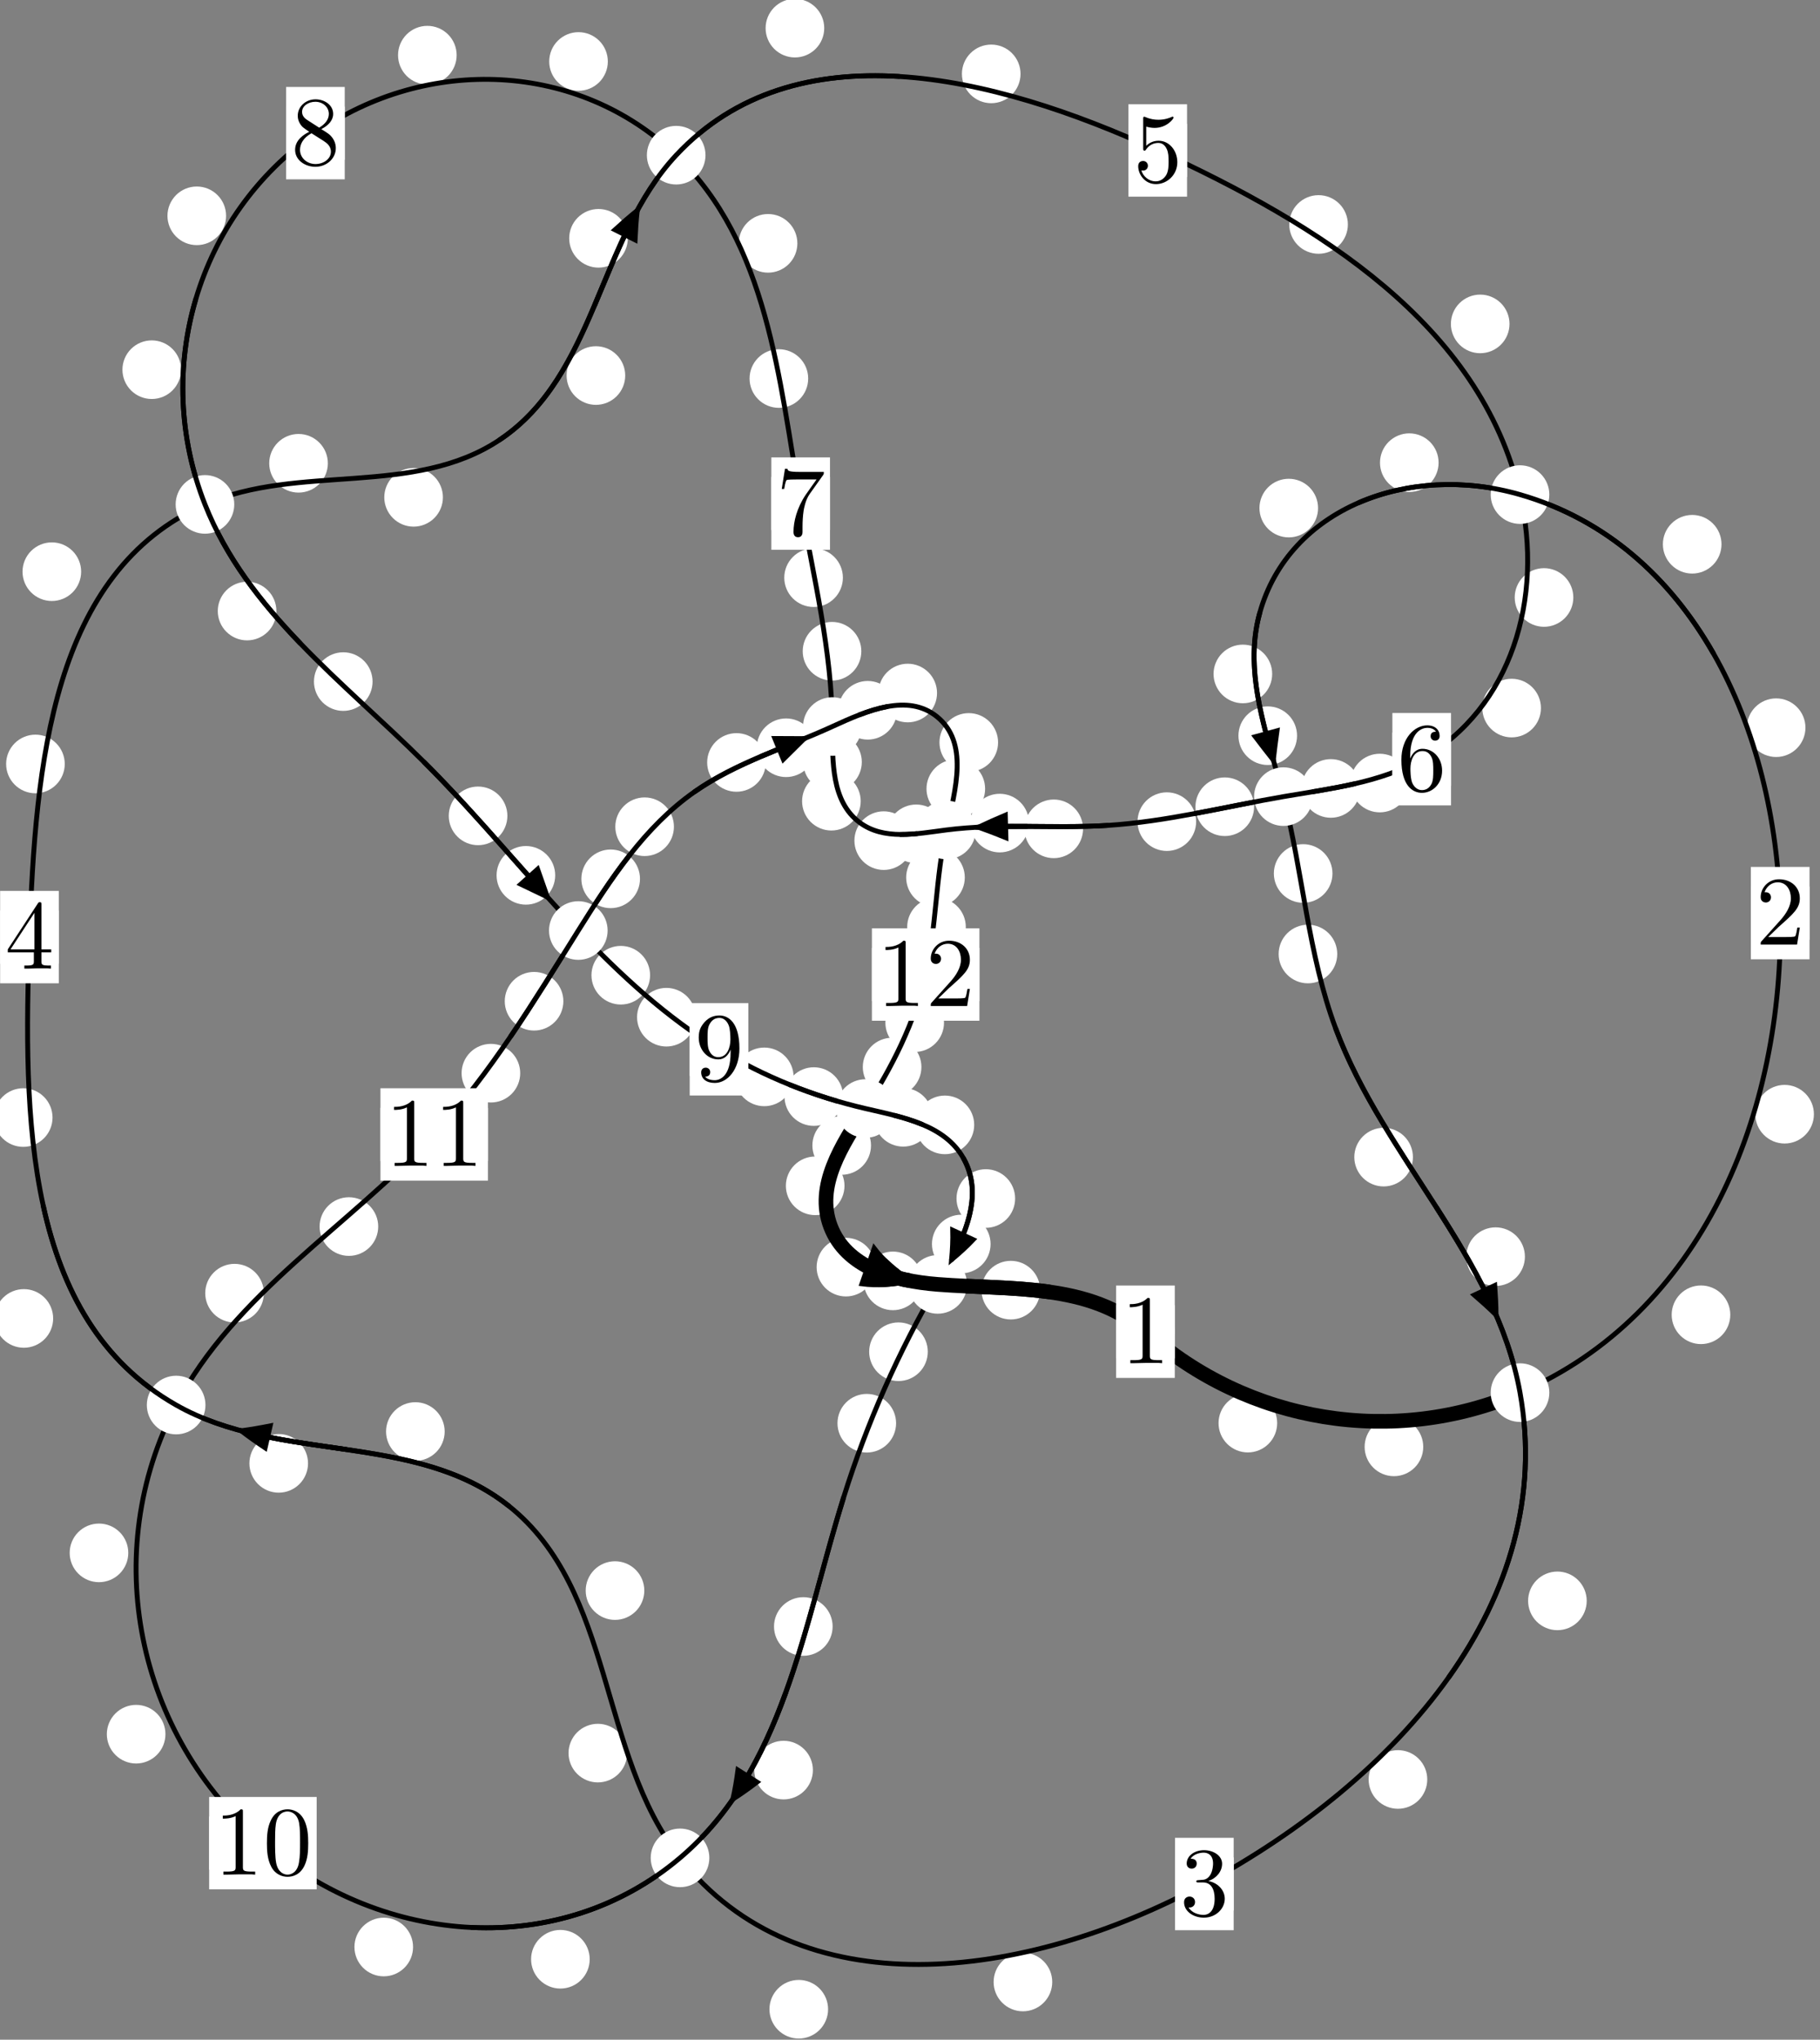 <?xml version="1.0"?>
<!-- Created by MetaPost 1.999 on 2021.07.05:2358 -->
<svg version="1.1" xmlns="http://www.w3.org/2000/svg" xmlns:xlink="http://www.w3.org/1999/xlink" width="185.59" height="207.981" viewBox="0 0 185.59 207.981">
<rect x="0" y="0" width="185.59" height="207.981" fill="#808080" stroke="none"/>
<!-- Original BoundingBox: -155.620148 -65.861603 29.969498 142.119217 -->
  <defs>
    <g transform="scale(0.01,0.01)" id="GLYPHcmr10_48">
      <path style="fill-rule: evenodd;" d="M460 -320C460 -400,455 -480,420 -554C374 -650,292 -666,250 -666C190 -666,117 -640,76 -547C44 -478,39 -400,39 -320C39 -245,43 -155,84 -79C127 2,200 22,249 22C303 22,379 1,423 -94C455 -163,460 -241,460 -320M249 -0C210 -0,151 -25,133 -121C122 -181,122 -273,122 -332C122 -396,122 -462,130 -516C149 -635,224 -644,249 -644C282 -644,348 -626,367 -527C377 -471,377 -395,377 -332C377 -257,377 -189,366 -125C351 -30,294 -0,249 -0"></path>
    </g>
    <g transform="scale(0.01,0.01)" id="GLYPHcmr10_49">
      <path style="fill-rule: evenodd;" d="M294 -640C294 -664,294 -666,271 -666C209 -602,121 -602,89 -602L89 -571C109 -571,168 -571,220 -597L220 -79C220 -43,217 -31,127 -31L95 -31L95 -0L257 -0L130 -3L217 -3L257 -3L297 -3L384 -3L419 -0L419 -31L387 -31C297 -31,294 -42,294 -79"></path>
    </g>
    <g transform="scale(0.01,0.01)" id="GLYPHcmr10_50">
      <path style="fill-rule: evenodd;" d="M127 -77L233 -180C389 -318,449 -372,449 -472C449 -586,359 -666,237 -666C124 -666,50 -574,50 -485C50 -429,100 -429,103 -429C120 -429,155 -441,155 -482C155 -508,137 -534,102 -534C94 -534,92 -534,89 -533C112 -598,166 -635,224 -635C315 -635,358 -554,358 -472C358 -392,308 -313,253 -251L61 -37C50 -26,50 -24,50 -0L421 -0L449 -174L424 -174C419 -144,412 -100,402 -85C395 -77,329 -77,307 -77"></path>
    </g>
    <g transform="scale(0.01,0.01)" id="GLYPHcmr10_51">
      <path style="fill-rule: evenodd;" d="M290 -352C372 -379,430 -449,430 -528C430 -610,342 -666,246 -666C145 -666,69 -606,69 -530C69 -497,91 -478,120 -478C151 -478,171 -500,171 -529C171 -579,124 -579,109 -579C140 -628,206 -641,242 -641C283 -641,338 -619,338 -529C338 -517,336 -459,310 -415C280 -367,246 -364,221 -363C213 -362,189 -360,182 -360C174 -359,167 -358,167 -348C167 -337,174 -337,191 -337L235 -337C317 -337,354 -269,354 -171C354 -35,285 -6,241 -6C198 -6,123 -23,88 -82C123 -77,154 -99,154 -137C154 -173,127 -193,98 -193C74 -193,42 -179,42 -135C42 -44,135 22,244 22C366 22,457 -69,457 -171C457 -253,394 -331,290 -352"></path>
    </g>
    <g transform="scale(0.01,0.01)" id="GLYPHcmr10_52">
      <path style="fill-rule: evenodd;" d="M294 -165L294 -78C294 -42,292 -31,218 -31L197 -31L197 -0L332 -0L238 -3L290 -3L332 -3L374 -3L427 -3L468 -0L468 -31L447 -31C373 -31,371 -42,371 -78L371 -165L471 -165L471 -196L371 -196L371 -651C371 -671,371 -677,355 -677C346 -677,343 -677,335 -665L28 -196L28 -165M300 -196L56 -196L300 -569"></path>
    </g>
    <g transform="scale(0.01,0.01)" id="GLYPHcmr10_53">
      <path style="fill-rule: evenodd;" d="M449 -201C449 -320,367 -420,259 -420C211 -420,168 -404,132 -369L132 -564C152 -558,185 -551,217 -551C340 -551,410 -642,410 -655C410 -661,407 -666,400 -666C399 -666,397 -666,392 -663C372 -654,323 -634,256 -634C216 -634,170 -641,123 -662C115 -665,113 -665,111 -665C101 -665,101 -657,101 -641L101 -345C101 -327,101 -319,115 -319C122 -319,124 -322,128 -328C139 -344,176 -398,257 -398C309 -398,334 -352,342 -334C358 -297,360 -258,360 -208C360 -173,360 -113,336 -71C312 -32,275 -6,229 -6C156 -6,99 -59,82 -118C85 -117,88 -116,99 -116C132 -116,149 -141,149 -165C149 -189,132 -214,99 -214C85 -214,50 -207,50 -161C50 -75,119 22,231 22C347 22,449 -74,449 -201"></path>
    </g>
    <g transform="scale(0.01,0.01)" id="GLYPHcmr10_54">
      <path style="fill-rule: evenodd;" d="M132 -328L132 -352C132 -605,256 -641,307 -641C331 -641,373 -635,395 -601C380 -601,340 -601,340 -556C340 -525,364 -510,386 -510C402 -510,432 -519,432 -558C432 -618,388 -666,305 -666C177 -666,42 -537,42 -316C42 -49,158 22,251 22C362 22,457 -72,457 -204C457 -331,368 -427,257 -427C189 -427,152 -376,132 -328M251 -6C188 -6,158 -66,152 -81C134 -128,134 -208,134 -226C134 -304,166 -404,256 -404C272 -404,318 -404,349 -342C367 -305,367 -254,367 -205C367 -157,367 -107,350 -71C320 -11,274 -6,251 -6"></path>
    </g>
    <g transform="scale(0.01,0.01)" id="GLYPHcmr10_55">
      <path style="fill-rule: evenodd;" d="M476 -609C485 -621,485 -623,485 -644L242 -644C120 -644,118 -657,114 -676L89 -676L56 -470L81 -470C84 -486,93 -549,106 -561C113 -567,191 -567,204 -567L411 -567C400 -551,321 -442,299 -409C209 -274,176 -135,176 -33C176 -23,176 22,222 22C268 22,268 -23,268 -33L268 -84C268 -139,271 -194,279 -248C283 -271,297 -357,341 -419"></path>
    </g>
    <g transform="scale(0.01,0.01)" id="GLYPHcmr10_56">
      <path style="fill-rule: evenodd;" d="M163 -457C117 -487,113 -521,113 -538C113 -599,178 -641,249 -641C322 -641,386 -589,386 -517C386 -460,347 -412,287 -377M309 -362C381 -399,430 -451,430 -517C430 -609,341 -666,250 -666C150 -666,69 -592,69 -499C69 -481,71 -436,113 -389C124 -377,161 -352,186 -335C128 -306,42 -250,42 -151C42 -45,144 22,249 22C362 22,457 -61,457 -168C457 -204,446 -249,408 -291C389 -312,373 -322,309 -362M209 -320L332 -242C360 -223,407 -193,407 -132C407 -58,332 -6,250 -6C164 -6,92 -68,92 -151C92 -209,124 -273,209 -320"></path>
    </g>
    <g transform="scale(0.01,0.01)" id="GLYPHcmr10_57">
      <path style="fill-rule: evenodd;" d="M367 -318L367 -286C367 -52,263 -6,205 -6C188 -6,134 -8,107 -42C151 -42,159 -71,159 -88C159 -119,135 -134,113 -134C97 -134,67 -125,67 -86C67 -19,121 22,206 22C335 22,457 -114,457 -329C457 -598,342 -666,253 -666C198 -666,149 -648,106 -603C65 -558,42 -516,42 -441C42 -316,130 -218,242 -218C303 -218,344 -260,367 -318M243 -241C227 -241,181 -241,150 -304C132 -341,132 -391,132 -440C132 -494,132 -541,153 -578C180 -628,218 -641,253 -641C299 -641,332 -607,349 -562C361 -530,365 -467,365 -421C365 -338,331 -241,243 -241"></path>
    </g>
  </defs>
  <path d="M130.236 145.108C130.236 144.316,129.921 143.555,129.36 142.995C128.8 142.435,128.04 142.12,127.247 142.12C126.454 142.12,125.694 142.435,125.134 142.995C124.573 143.555,124.258 144.316,124.258 145.108C124.258 145.901,124.573 146.661,125.134 147.222C125.694 147.782,126.454 148.097,127.247 148.097C128.04 148.097,128.8 147.782,129.36 147.222C129.921 146.661,130.236 145.901,130.236 145.108Z" style="fill: rgb(100%,100%,100%);stroke: none;"></path>
  <path d="M119.794 135.79C119.794 134.997,119.479 134.237,118.918 133.676C118.358 133.116,117.598 132.801,116.805 132.801C116.012 132.801,115.252 133.116,114.692 133.676C114.131 134.237,113.816 134.997,113.816 135.79C113.816 136.582,114.131 137.342,114.692 137.903C115.252 138.463,116.012 138.778,116.805 138.778C117.598 138.778,118.358 138.463,118.918 137.903C119.479 137.342,119.794 136.582,119.794 135.79Z" style="fill: rgb(100%,100%,100%);stroke: none;"></path>
  <path d="M176.442 134.062C176.442 133.269,176.127 132.509,175.567 131.949C175.006 131.388,174.246 131.073,173.453 131.073C172.661 131.073,171.9 131.388,171.34 131.949C170.78 132.509,170.465 133.269,170.465 134.062C170.465 134.855,170.78 135.615,171.34 136.175C171.9 136.736,172.661 137.051,173.453 137.051C174.246 137.051,175.006 136.736,175.567 136.175C176.127 135.615,176.442 134.855,176.442 134.062Z" style="fill: rgb(100%,100%,100%);stroke: none;"></path>
  <path d="M145.132 147.53C145.132 146.738,144.817 145.978,144.257 145.417C143.696 144.857,142.936 144.542,142.144 144.542C141.351 144.542,140.591 144.857,140.03 145.417C139.47 145.978,139.155 146.738,139.155 147.53C139.155 148.323,139.47 149.083,140.03 149.644C140.591 150.204,141.351 150.519,142.144 150.519C142.936 150.519,143.696 150.204,144.257 149.644C144.817 149.083,145.132 148.323,145.132 147.53Z" style="fill: rgb(100%,100%,100%);stroke: none;"></path>
  <path d="M184.106 74.2C184.106 73.407,183.791 72.647,183.23 72.086C182.67 71.526,181.91 71.211,181.117 71.211C180.324 71.211,179.564 71.526,179.004 72.086C178.443 72.647,178.128 73.407,178.128 74.2C178.128 74.992,178.443 75.753,179.004 76.313C179.564 76.873,180.324 77.188,181.117 77.188C181.91 77.188,182.67 76.873,183.23 76.313C183.791 75.753,184.106 74.992,184.106 74.2Z" style="fill: rgb(100%,100%,100%);stroke: none;"></path>
  <path d="M184.969 113.611C184.969 112.818,184.655 112.058,184.094 111.498C183.534 110.937,182.773 110.622,181.981 110.622C181.188 110.622,180.428 110.937,179.867 111.498C179.307 112.058,178.992 112.818,178.992 113.611C178.992 114.404,179.307 115.164,179.867 115.724C180.428 116.285,181.188 116.6,181.981 116.6C182.773 116.6,183.534 116.285,184.094 115.724C184.655 115.164,184.969 114.404,184.969 113.611Z" style="fill: rgb(100%,100%,100%);stroke: none;"></path>
  <path d="M146.698 47.176C146.698 46.383,146.383 45.623,145.823 45.063C145.262 44.502,144.502 44.187,143.709 44.187C142.917 44.187,142.157 44.502,141.596 45.063C141.036 45.623,140.721 46.383,140.721 47.176C140.721 47.969,141.036 48.729,141.596 49.289C142.157 49.85,142.917 50.165,143.709 50.165C144.502 50.165,145.262 49.85,145.823 49.289C146.383 48.729,146.698 47.969,146.698 47.176Z" style="fill: rgb(100%,100%,100%);stroke: none;"></path>
  <path d="M175.546 55.495C175.546 54.702,175.231 53.942,174.671 53.382C174.11 52.821,173.35 52.506,172.557 52.506C171.764 52.506,171.004 52.821,170.444 53.382C169.883 53.942,169.568 54.702,169.568 55.495C169.568 56.288,169.883 57.048,170.444 57.608C171.004 58.169,171.764 58.484,172.557 58.484C173.35 58.484,174.11 58.169,174.671 57.608C175.231 57.048,175.546 56.288,175.546 55.495Z" style="fill: rgb(100%,100%,100%);stroke: none;"></path>
  <path d="M129.727 68.72C129.727 67.927,129.412 67.167,128.852 66.606C128.291 66.046,127.531 65.731,126.738 65.731C125.946 65.731,125.186 66.046,124.625 66.606C124.065 67.167,123.75 67.927,123.75 68.72C123.75 69.512,124.065 70.272,124.625 70.833C125.186 71.393,125.946 71.708,126.738 71.708C127.531 71.708,128.291 71.393,128.852 70.833C129.412 70.272,129.727 69.512,129.727 68.72Z" style="fill: rgb(100%,100%,100%);stroke: none;"></path>
  <path d="M134.407 51.806C134.407 51.014,134.092 50.254,133.532 49.693C132.971 49.133,132.211 48.818,131.418 48.818C130.626 48.818,129.866 49.133,129.305 49.693C128.745 50.254,128.43 51.014,128.43 51.806C128.43 52.599,128.745 53.359,129.305 53.92C129.866 54.48,130.626 54.795,131.418 54.795C132.211 54.795,132.971 54.48,133.532 53.92C134.092 53.359,134.407 52.599,134.407 51.806Z" style="fill: rgb(100%,100%,100%);stroke: none;"></path>
  <path d="M135.876 89.066C135.876 88.273,135.561 87.513,135 86.952C134.44 86.392,133.68 86.077,132.887 86.077C132.094 86.077,131.334 86.392,130.774 86.952C130.213 87.513,129.898 88.273,129.898 89.066C129.898 89.858,130.213 90.618,130.774 91.179C131.334 91.739,132.094 92.054,132.887 92.054C133.68 92.054,134.44 91.739,135 91.179C135.561 90.618,135.876 89.858,135.876 89.066Z" style="fill: rgb(100%,100%,100%);stroke: none;"></path>
  <path d="M132.264 75.015C132.264 74.223,131.949 73.462,131.388 72.902C130.828 72.342,130.068 72.027,129.275 72.027C128.482 72.027,127.722 72.342,127.162 72.902C126.601 73.462,126.286 74.223,126.286 75.015C126.286 75.808,126.601 76.568,127.162 77.129C127.722 77.689,128.482 78.004,129.275 78.004C130.068 78.004,130.828 77.689,131.388 77.129C131.949 76.568,132.264 75.808,132.264 75.015Z" style="fill: rgb(100%,100%,100%);stroke: none;"></path>
  <path d="M144.08 117.986C144.08 117.193,143.765 116.433,143.204 115.873C142.644 115.312,141.884 114.997,141.091 114.997C140.298 114.997,139.538 115.312,138.978 115.873C138.417 116.433,138.102 117.193,138.102 117.986C138.102 118.779,138.417 119.539,138.978 120.099C139.538 120.66,140.298 120.975,141.091 120.975C141.884 120.975,142.644 120.66,143.204 120.099C143.765 119.539,144.08 118.779,144.08 117.986Z" style="fill: rgb(100%,100%,100%);stroke: none;"></path>
  <path d="M136.362 97.276C136.362 96.484,136.047 95.724,135.487 95.163C134.926 94.603,134.166 94.288,133.373 94.288C132.581 94.288,131.82 94.603,131.26 95.163C130.7 95.724,130.385 96.484,130.385 97.276C130.385 98.069,130.7 98.829,131.26 99.39C131.82 99.95,132.581 100.265,133.373 100.265C134.166 100.265,134.926 99.95,135.487 99.39C136.047 98.829,136.362 98.069,136.362 97.276Z" style="fill: rgb(100%,100%,100%);stroke: none;"></path>
  <path d="M161.801 163.233C161.801 162.44,161.486 161.68,160.926 161.12C160.366 160.559,159.605 160.244,158.813 160.244C158.02 160.244,157.26 160.559,156.699 161.12C156.139 161.68,155.824 162.44,155.824 163.233C155.824 164.026,156.139 164.786,156.699 165.346C157.26 165.907,158.02 166.222,158.813 166.222C159.605 166.222,160.366 165.907,160.926 165.346C161.486 164.786,161.801 164.026,161.801 163.233Z" style="fill: rgb(100%,100%,100%);stroke: none;"></path>
  <path d="M155.499 128.136C155.499 127.343,155.184 126.583,154.624 126.022C154.063 125.462,153.303 125.147,152.51 125.147C151.718 125.147,150.958 125.462,150.397 126.022C149.837 126.583,149.522 127.343,149.522 128.136C149.522 128.928,149.837 129.688,150.397 130.249C150.958 130.809,151.718 131.124,152.51 131.124C153.303 131.124,154.063 130.809,154.624 130.249C155.184 129.688,155.499 128.928,155.499 128.136Z" style="fill: rgb(100%,100%,100%);stroke: none;"></path>
  <path d="M107.3 202.095C107.3 201.302,106.985 200.542,106.424 199.981C105.864 199.421,105.104 199.106,104.311 199.106C103.518 199.106,102.758 199.421,102.198 199.981C101.637 200.542,101.322 201.302,101.322 202.095C101.322 202.887,101.637 203.648,102.198 204.208C102.758 204.769,103.518 205.084,104.311 205.084C105.104 205.084,105.864 204.769,106.424 204.208C106.985 203.648,107.3 202.887,107.3 202.095Z" style="fill: rgb(100%,100%,100%);stroke: none;"></path>
  <path d="M145.541 181.444C145.541 180.651,145.227 179.891,144.666 179.331C144.106 178.77,143.345 178.455,142.553 178.455C141.76 178.455,141 178.77,140.439 179.331C139.879 179.891,139.564 180.651,139.564 181.444C139.564 182.237,139.879 182.997,140.439 183.557C141 184.118,141.76 184.433,142.553 184.433C143.345 184.433,144.106 184.118,144.666 183.557C145.227 182.997,145.541 182.237,145.541 181.444Z" style="fill: rgb(100%,100%,100%);stroke: none;"></path>
  <path d="M63.952 178.756C63.952 177.964,63.637 177.204,63.077 176.643C62.516 176.083,61.756 175.768,60.963 175.768C60.171 175.768,59.411 176.083,58.85 176.643C58.29 177.204,57.975 177.964,57.975 178.756C57.975 179.549,58.29 180.309,58.85 180.87C59.411 181.43,60.171 181.745,60.963 181.745C61.756 181.745,62.516 181.43,63.077 180.87C63.637 180.309,63.952 179.549,63.952 178.756Z" style="fill: rgb(100%,100%,100%);stroke: none;"></path>
  <path d="M84.442 204.873C84.442 204.08,84.127 203.32,83.566 202.76C83.006 202.199,82.246 201.884,81.453 201.884C80.66 201.884,79.9 202.199,79.34 202.76C78.779 203.32,78.464 204.08,78.464 204.873C78.464 205.666,78.779 206.426,79.34 206.986C79.9 207.547,80.66 207.862,81.453 207.862C82.246 207.862,83.006 207.547,83.566 206.986C84.127 206.426,84.442 205.666,84.442 204.873Z" style="fill: rgb(100%,100%,100%);stroke: none;"></path>
  <path d="M45.344 145.966C45.344 145.173,45.029 144.413,44.469 143.853C43.908 143.292,43.148 142.977,42.355 142.977C41.563 142.977,40.803 143.292,40.242 143.853C39.682 144.413,39.367 145.173,39.367 145.966C39.367 146.759,39.682 147.519,40.242 148.079C40.803 148.64,41.563 148.955,42.355 148.955C43.148 148.955,43.908 148.64,44.469 148.079C45.029 147.519,45.344 146.759,45.344 145.966Z" style="fill: rgb(100%,100%,100%);stroke: none;"></path>
  <path d="M65.702 162.183C65.702 161.39,65.387 160.63,64.827 160.07C64.266 159.509,63.506 159.194,62.713 159.194C61.921 159.194,61.161 159.509,60.6 160.07C60.04 160.63,59.725 161.39,59.725 162.183C59.725 162.976,60.04 163.736,60.6 164.296C61.161 164.857,61.921 165.172,62.713 165.172C63.506 165.172,64.266 164.857,64.827 164.296C65.387 163.736,65.702 162.976,65.702 162.183Z" style="fill: rgb(100%,100%,100%);stroke: none;"></path>
  <path d="M5.42 134.435C5.42 133.642,5.105 132.882,4.545 132.322C3.985 131.761,3.224 131.446,2.432 131.446C1.639 131.446,0.879 131.761,0.318 132.322C-0.242 132.882,-0.557 133.642,-0.557 134.435C-0.557 135.228,-0.242 135.988,0.318 136.548C0.879 137.109,1.639 137.424,2.432 137.424C3.224 137.424,3.985 137.109,4.545 136.548C5.105 135.988,5.42 135.228,5.42 134.435Z" style="fill: rgb(100%,100%,100%);stroke: none;"></path>
  <path d="M31.41 149.212C31.41 148.419,31.095 147.659,30.534 147.099C29.974 146.538,29.214 146.223,28.421 146.223C27.628 146.223,26.868 146.538,26.308 147.099C25.747 147.659,25.432 148.419,25.432 149.212C25.432 150.005,25.747 150.765,26.308 151.325C26.868 151.886,27.628 152.201,28.421 152.201C29.214 152.201,29.974 151.886,30.534 151.325C31.095 150.765,31.41 150.005,31.41 149.212Z" style="fill: rgb(100%,100%,100%);stroke: none;"></path>
  <path d="M6.603 77.899C6.603 77.106,6.288 76.346,5.727 75.785C5.167 75.225,4.407 74.91,3.614 74.91C2.821 74.91,2.061 75.225,1.501 75.785C0.94 76.346,0.625 77.106,0.625 77.899C0.625 78.691,0.94 79.452,1.501 80.012C2.061 80.573,2.821 80.888,3.614 80.888C4.407 80.888,5.167 80.573,5.727 80.012C6.288 79.452,6.603 78.691,6.603 77.899Z" style="fill: rgb(100%,100%,100%);stroke: none;"></path>
  <path d="M5.357 113.952C5.357 113.159,5.042 112.399,4.482 111.838C3.921 111.278,3.161 110.963,2.369 110.963C1.576 110.963,0.816 111.278,0.255 111.838C-0.305 112.399,-0.62 113.159,-0.62 113.952C-0.62 114.744,-0.305 115.505,0.255 116.065C0.816 116.626,1.576 116.94,2.369 116.94C3.161 116.94,3.921 116.626,4.482 116.065C5.042 115.505,5.357 114.744,5.357 113.952Z" style="fill: rgb(100%,100%,100%);stroke: none;"></path>
  <path d="M33.432 47.239C33.432 46.446,33.117 45.686,32.556 45.126C31.996 44.565,31.236 44.25,30.443 44.25C29.65 44.25,28.89 44.565,28.33 45.126C27.769 45.686,27.454 46.446,27.454 47.239C27.454 48.032,27.769 48.792,28.33 49.352C28.89 49.913,29.65 50.228,30.443 50.228C31.236 50.228,31.996 49.913,32.556 49.352C33.117 48.792,33.432 48.032,33.432 47.239Z" style="fill: rgb(100%,100%,100%);stroke: none;"></path>
  <path d="M8.274 58.292C8.274 57.499,7.959 56.739,7.399 56.179C6.838 55.618,6.078 55.303,5.286 55.303C4.493 55.303,3.733 55.618,3.172 56.179C2.612 56.739,2.297 57.499,2.297 58.292C2.297 59.085,2.612 59.845,3.172 60.405C3.733 60.966,4.493 61.281,5.286 61.281C6.078 61.281,6.838 60.966,7.399 60.405C7.959 59.845,8.274 59.085,8.274 58.292Z" style="fill: rgb(100%,100%,100%);stroke: none;"></path>
  <path d="M63.755 38.292C63.755 37.499,63.44 36.739,62.88 36.179C62.319 35.618,61.559 35.303,60.766 35.303C59.974 35.303,59.213 35.618,58.653 36.179C58.092 36.739,57.778 37.499,57.778 38.292C57.778 39.085,58.092 39.845,58.653 40.405C59.213 40.966,59.974 41.281,60.766 41.281C61.559 41.281,62.319 40.966,62.88 40.405C63.44 39.845,63.755 39.085,63.755 38.292Z" style="fill: rgb(100%,100%,100%);stroke: none;"></path>
  <path d="M45.165 50.71C45.165 49.917,44.85 49.157,44.289 48.597C43.729 48.036,42.969 47.721,42.176 47.721C41.383 47.721,40.623 48.036,40.063 48.597C39.502 49.157,39.187 49.917,39.187 50.71C39.187 51.503,39.502 52.263,40.063 52.823C40.623 53.384,41.383 53.699,42.176 53.699C42.969 53.699,43.729 53.384,44.289 52.823C44.85 52.263,45.165 51.503,45.165 50.71Z" style="fill: rgb(100%,100%,100%);stroke: none;"></path>
  <path d="M84.049 2.87C84.049 2.077,83.734 1.317,83.173 0.756C82.613 0.196,81.852 -0.119,81.06 -0.119C80.267 -0.119,79.507 0.196,78.946 0.756C78.386 1.317,78.071 2.077,78.071 2.87C78.071 3.662,78.386 4.422,78.946 4.983C79.507 5.543,80.267 5.858,81.06 5.858C81.852 5.858,82.613 5.543,83.173 4.983C83.734 4.422,84.049 3.662,84.049 2.87Z" style="fill: rgb(100%,100%,100%);stroke: none;"></path>
  <path d="M64.02 24.299C64.02 23.506,63.705 22.746,63.145 22.186C62.584 21.625,61.824 21.31,61.031 21.31C60.239 21.31,59.478 21.625,58.918 22.186C58.357 22.746,58.043 23.506,58.043 24.299C58.043 25.092,58.357 25.852,58.918 26.412C59.478 26.973,60.239 27.288,61.031 27.288C61.824 27.288,62.584 26.973,63.145 26.412C63.705 25.852,64.02 25.092,64.02 24.299Z" style="fill: rgb(100%,100%,100%);stroke: none;"></path>
  <path d="M137.446 22.888C137.446 22.095,137.131 21.335,136.571 20.774C136.01 20.214,135.25 19.899,134.457 19.899C133.665 19.899,132.905 20.214,132.344 20.774C131.784 21.335,131.469 22.095,131.469 22.888C131.469 23.68,131.784 24.44,132.344 25.001C132.905 25.561,133.665 25.876,134.457 25.876C135.25 25.876,136.01 25.561,136.571 25.001C137.131 24.44,137.446 23.68,137.446 22.888Z" style="fill: rgb(100%,100%,100%);stroke: none;"></path>
  <path d="M104.067 7.534C104.067 6.741,103.752 5.981,103.191 5.421C102.631 4.86,101.871 4.545,101.078 4.545C100.285 4.545,99.525 4.86,98.965 5.421C98.404 5.981,98.089 6.741,98.089 7.534C98.089 8.327,98.404 9.087,98.965 9.647C99.525 10.208,100.285 10.523,101.078 10.523C101.871 10.523,102.631 10.208,103.191 9.647C103.752 9.087,104.067 8.327,104.067 7.534Z" style="fill: rgb(100%,100%,100%);stroke: none;"></path>
  <path d="M160.436 60.922C160.436 60.129,160.121 59.369,159.561 58.809C159 58.248,158.24 57.933,157.447 57.933C156.655 57.933,155.895 58.248,155.334 58.809C154.774 59.369,154.459 60.129,154.459 60.922C154.459 61.715,154.774 62.475,155.334 63.035C155.895 63.596,156.655 63.911,157.447 63.911C158.24 63.911,159 63.596,159.561 63.035C160.121 62.475,160.436 61.715,160.436 60.922Z" style="fill: rgb(100%,100%,100%);stroke: none;"></path>
  <path d="M153.928 33.028C153.928 32.235,153.613 31.475,153.053 30.914C152.492 30.354,151.732 30.039,150.939 30.039C150.147 30.039,149.387 30.354,148.826 30.914C148.266 31.475,147.951 32.235,147.951 33.028C147.951 33.82,148.266 34.58,148.826 35.141C149.387 35.701,150.147 36.016,150.939 36.016C151.732 36.016,152.492 35.701,153.053 35.141C153.613 34.58,153.928 33.82,153.928 33.028Z" style="fill: rgb(100%,100%,100%);stroke: none;"></path>
  <path d="M143.686 79.843C143.686 79.051,143.371 78.291,142.81 77.73C142.25 77.17,141.49 76.855,140.697 76.855C139.904 76.855,139.144 77.17,138.584 77.73C138.023 78.291,137.708 79.051,137.708 79.843C137.708 80.636,138.023 81.396,138.584 81.957C139.144 82.517,139.904 82.832,140.697 82.832C141.49 82.832,142.25 82.517,142.81 81.957C143.371 81.396,143.686 80.636,143.686 79.843Z" style="fill: rgb(100%,100%,100%);stroke: none;"></path>
  <path d="M157.134 72.199C157.134 71.406,156.819 70.646,156.258 70.085C155.698 69.525,154.938 69.21,154.145 69.21C153.352 69.21,152.592 69.525,152.032 70.085C151.471 70.646,151.156 71.406,151.156 72.199C151.156 72.991,151.471 73.752,152.032 74.312C152.592 74.872,153.352 75.187,154.145 75.187C154.938 75.187,155.698 74.872,156.258 74.312C156.819 73.752,157.134 72.991,157.134 72.199Z" style="fill: rgb(100%,100%,100%);stroke: none;"></path>
  <path d="M127.882 82.258C127.882 81.466,127.567 80.706,127.006 80.145C126.446 79.585,125.686 79.27,124.893 79.27C124.1 79.27,123.34 79.585,122.78 80.145C122.219 80.706,121.904 81.466,121.904 82.258C121.904 83.051,122.219 83.811,122.78 84.372C123.34 84.932,124.1 85.247,124.893 85.247C125.686 85.247,126.446 84.932,127.006 84.372C127.567 83.811,127.882 83.051,127.882 82.258Z" style="fill: rgb(100%,100%,100%);stroke: none;"></path>
  <path d="M138.697 80.394C138.697 79.601,138.383 78.841,137.822 78.28C137.262 77.72,136.501 77.405,135.709 77.405C134.916 77.405,134.156 77.72,133.595 78.28C133.035 78.841,132.72 79.601,132.72 80.394C132.72 81.186,133.035 81.947,133.595 82.507C134.156 83.068,134.916 83.382,135.709 83.382C136.501 83.382,137.262 83.068,137.822 82.507C138.383 81.947,138.697 81.186,138.697 80.394Z" style="fill: rgb(100%,100%,100%);stroke: none;"></path>
  <path d="M110.443 84.512C110.443 83.72,110.129 82.96,109.568 82.399C109.008 81.839,108.247 81.524,107.455 81.524C106.662 81.524,105.902 81.839,105.341 82.399C104.781 82.96,104.466 83.72,104.466 84.512C104.466 85.305,104.781 86.065,105.341 86.626C105.902 87.186,106.662 87.501,107.455 87.501C108.247 87.501,109.008 87.186,109.568 86.626C110.129 86.065,110.443 85.305,110.443 84.512Z" style="fill: rgb(100%,100%,100%);stroke: none;"></path>
  <path d="M121.973 83.779C121.973 82.986,121.658 82.226,121.098 81.666C120.537 81.105,119.777 80.79,118.985 80.79C118.192 80.79,117.432 81.105,116.871 81.666C116.311 82.226,115.996 82.986,115.996 83.779C115.996 84.572,116.311 85.332,116.871 85.892C117.432 86.453,118.192 86.768,118.985 86.768C119.777 86.768,120.537 86.453,121.098 85.892C121.658 85.332,121.973 84.572,121.973 83.779Z" style="fill: rgb(100%,100%,100%);stroke: none;"></path>
  <path d="M96.414 85.023C96.414 84.23,96.099 83.47,95.539 82.91C94.979 82.349,94.218 82.034,93.426 82.034C92.633 82.034,91.873 82.349,91.312 82.91C90.752 83.47,90.437 84.23,90.437 85.023C90.437 85.816,90.752 86.576,91.312 87.136C91.873 87.697,92.633 88.012,93.426 88.012C94.218 88.012,94.979 87.697,95.539 87.136C96.099 86.576,96.414 85.816,96.414 85.023Z" style="fill: rgb(100%,100%,100%);stroke: none;"></path>
  <path d="M104.933 83.927C104.933 83.134,104.618 82.374,104.058 81.813C103.497 81.253,102.737 80.938,101.944 80.938C101.152 80.938,100.392 81.253,99.831 81.813C99.271 82.374,98.956 83.134,98.956 83.927C98.956 84.719,99.271 85.479,99.831 86.04C100.392 86.6,101.152 86.915,101.944 86.915C102.737 86.915,103.497 86.6,104.058 86.04C104.618 85.479,104.933 84.719,104.933 83.927Z" style="fill: rgb(100%,100%,100%);stroke: none;"></path>
  <path d="M87.768 81.695C87.768 80.902,87.453 80.142,86.893 79.582C86.332 79.021,85.572 78.706,84.779 78.706C83.987 78.706,83.227 79.021,82.666 79.582C82.106 80.142,81.791 80.902,81.791 81.695C81.791 82.488,82.106 83.248,82.666 83.808C83.227 84.369,83.987 84.684,84.779 84.684C85.572 84.684,86.332 84.369,86.893 83.808C87.453 83.248,87.768 82.488,87.768 81.695Z" style="fill: rgb(100%,100%,100%);stroke: none;"></path>
  <path d="M93.104 85.715C93.104 84.922,92.789 84.162,92.229 83.602C91.668 83.041,90.908 82.726,90.115 82.726C89.323 82.726,88.562 83.041,88.002 83.602C87.441 84.162,87.127 84.922,87.127 85.715C87.127 86.508,87.441 87.268,88.002 87.828C88.562 88.389,89.323 88.704,90.115 88.704C90.908 88.704,91.668 88.389,92.229 87.828C92.789 87.268,93.104 86.508,93.104 85.715Z" style="fill: rgb(100%,100%,100%);stroke: none;"></path>
  <path d="M87.832 66.404C87.832 65.611,87.517 64.851,86.957 64.291C86.396 63.73,85.636 63.415,84.844 63.415C84.051 63.415,83.291 63.73,82.73 64.291C82.17 64.851,81.855 65.611,81.855 66.404C81.855 67.197,82.17 67.957,82.73 68.517C83.291 69.078,84.051 69.393,84.844 69.393C85.636 69.393,86.396 69.078,86.957 68.517C87.517 67.957,87.832 67.197,87.832 66.404Z" style="fill: rgb(100%,100%,100%);stroke: none;"></path>
  <path d="M87.881 77.7C87.881 76.907,87.566 76.147,87.006 75.586C86.445 75.026,85.685 74.711,84.892 74.711C84.1 74.711,83.34 75.026,82.779 75.586C82.219 76.147,81.904 76.907,81.904 77.7C81.904 78.492,82.219 79.252,82.779 79.813C83.34 80.373,84.1 80.688,84.892 80.688C85.685 80.688,86.445 80.373,87.006 79.813C87.566 79.252,87.881 78.492,87.881 77.7Z" style="fill: rgb(100%,100%,100%);stroke: none;"></path>
  <path d="M82.413 38.598C82.413 37.805,82.098 37.045,81.537 36.485C80.977 35.924,80.217 35.609,79.424 35.609C78.631 35.609,77.871 35.924,77.311 36.485C76.75 37.045,76.435 37.805,76.435 38.598C76.435 39.391,76.75 40.151,77.311 40.711C77.871 41.272,78.631 41.587,79.424 41.587C80.217 41.587,80.977 41.272,81.537 40.711C82.098 40.151,82.413 39.391,82.413 38.598Z" style="fill: rgb(100%,100%,100%);stroke: none;"></path>
  <path d="M85.952 58.903C85.952 58.111,85.637 57.35,85.076 56.79C84.516 56.229,83.756 55.914,82.963 55.914C82.17 55.914,81.41 56.229,80.85 56.79C80.289 57.35,79.974 58.111,79.974 58.903C79.974 59.696,80.289 60.456,80.85 61.017C81.41 61.577,82.17 61.892,82.963 61.892C83.756 61.892,84.516 61.577,85.076 61.017C85.637 60.456,85.952 59.696,85.952 58.903Z" style="fill: rgb(100%,100%,100%);stroke: none;"></path>
  <path d="M61.982 6.269C61.982 5.476,61.667 4.716,61.107 4.155C60.546 3.595,59.786 3.28,58.993 3.28C58.201 3.28,57.44 3.595,56.88 4.155C56.319 4.716,56.005 5.476,56.005 6.269C56.005 7.061,56.319 7.821,56.88 8.382C57.44 8.942,58.201 9.257,58.993 9.257C59.786 9.257,60.546 8.942,61.107 8.382C61.667 7.821,61.982 7.061,61.982 6.269Z" style="fill: rgb(100%,100%,100%);stroke: none;"></path>
  <path d="M81.31 24.812C81.31 24.02,80.995 23.259,80.435 22.699C79.874 22.138,79.114 21.823,78.322 21.823C77.529 21.823,76.769 22.138,76.208 22.699C75.648 23.259,75.333 24.02,75.333 24.812C75.333 25.605,75.648 26.365,76.208 26.926C76.769 27.486,77.529 27.801,78.322 27.801C79.114 27.801,79.874 27.486,80.435 26.926C80.995 26.365,81.31 25.605,81.31 24.812Z" style="fill: rgb(100%,100%,100%);stroke: none;"></path>
  <path d="M23.055 22.006C23.055 21.213,22.74 20.453,22.179 19.892C21.619 19.332,20.859 19.017,20.066 19.017C19.273 19.017,18.513 19.332,17.953 19.892C17.392 20.453,17.077 21.213,17.077 22.006C17.077 22.798,17.392 23.559,17.953 24.119C18.513 24.68,19.273 24.994,20.066 24.994C20.859 24.994,21.619 24.68,22.179 24.119C22.74 23.559,23.055 22.798,23.055 22.006Z" style="fill: rgb(100%,100%,100%);stroke: none;"></path>
  <path d="M46.566 5.624C46.566 4.832,46.251 4.072,45.691 3.511C45.13 2.951,44.37 2.636,43.577 2.636C42.785 2.636,42.025 2.951,41.464 3.511C40.904 4.072,40.589 4.832,40.589 5.624C40.589 6.417,40.904 7.177,41.464 7.738C42.025 8.298,42.785 8.613,43.577 8.613C44.37 8.613,45.13 8.298,45.691 7.738C46.251 7.177,46.566 6.417,46.566 5.624Z" style="fill: rgb(100%,100%,100%);stroke: none;"></path>
  <path d="M28.185 62.306C28.185 61.513,27.87 60.753,27.309 60.193C26.749 59.632,25.989 59.317,25.196 59.317C24.403 59.317,23.643 59.632,23.083 60.193C22.522 60.753,22.207 61.513,22.207 62.306C22.207 63.099,22.522 63.859,23.083 64.419C23.643 64.98,24.403 65.295,25.196 65.295C25.989 65.295,26.749 64.98,27.309 64.419C27.87 63.859,28.185 63.099,28.185 62.306Z" style="fill: rgb(100%,100%,100%);stroke: none;"></path>
  <path d="M18.464 37.696C18.464 36.903,18.149 36.143,17.588 35.582C17.028 35.022,16.268 34.707,15.475 34.707C14.682 34.707,13.922 35.022,13.362 35.582C12.801 36.143,12.486 36.903,12.486 37.696C12.486 38.488,12.801 39.249,13.362 39.809C13.922 40.37,14.682 40.684,15.475 40.684C16.268 40.684,17.028 40.37,17.588 39.809C18.149 39.249,18.464 38.488,18.464 37.696Z" style="fill: rgb(100%,100%,100%);stroke: none;"></path>
  <path d="M51.739 83.19C51.739 82.397,51.424 81.637,50.863 81.077C50.303 80.516,49.543 80.201,48.75 80.201C47.957 80.201,47.197 80.516,46.637 81.077C46.076 81.637,45.761 82.397,45.761 83.19C45.761 83.983,46.076 84.743,46.637 85.303C47.197 85.864,47.957 86.179,48.75 86.179C49.543 86.179,50.303 85.864,50.863 85.303C51.424 84.743,51.739 83.983,51.739 83.19Z" style="fill: rgb(100%,100%,100%);stroke: none;"></path>
  <path d="M37.992 69.498C37.992 68.705,37.678 67.945,37.117 67.384C36.557 66.824,35.796 66.509,35.004 66.509C34.211 66.509,33.451 66.824,32.89 67.384C32.33 67.945,32.015 68.705,32.015 69.498C32.015 70.29,32.33 71.05,32.89 71.611C33.451 72.171,34.211 72.486,35.004 72.486C35.796 72.486,36.557 72.171,37.117 71.611C37.678 71.05,37.992 70.29,37.992 69.498Z" style="fill: rgb(100%,100%,100%);stroke: none;"></path>
  <path d="M66.29 99.439C66.29 98.646,65.975 97.886,65.414 97.326C64.854 96.765,64.094 96.45,63.301 96.45C62.508 96.45,61.748 96.765,61.188 97.326C60.627 97.886,60.312 98.646,60.312 99.439C60.312 100.232,60.627 100.992,61.188 101.552C61.748 102.113,62.508 102.428,63.301 102.428C64.094 102.428,64.854 102.113,65.414 101.552C65.975 100.992,66.29 100.232,66.29 99.439Z" style="fill: rgb(100%,100%,100%);stroke: none;"></path>
  <path d="M56.615 89.254C56.615 88.461,56.3 87.701,55.74 87.141C55.179 86.58,54.419 86.265,53.626 86.265C52.834 86.265,52.073 86.58,51.513 87.141C50.952 87.701,50.637 88.461,50.637 89.254C50.637 90.047,50.952 90.807,51.513 91.367C52.073 91.928,52.834 92.243,53.626 92.243C54.419 92.243,55.179 91.928,55.74 91.367C56.3 90.807,56.615 90.047,56.615 89.254Z" style="fill: rgb(100%,100%,100%);stroke: none;"></path>
  <path d="M80.924 109.804C80.924 109.011,80.609 108.251,80.048 107.691C79.488 107.13,78.727 106.815,77.935 106.815C77.142 106.815,76.382 107.13,75.821 107.691C75.261 108.251,74.946 109.011,74.946 109.804C74.946 110.597,75.261 111.357,75.821 111.917C76.382 112.478,77.142 112.793,77.935 112.793C78.727 112.793,79.488 112.478,80.048 111.917C80.609 111.357,80.924 110.597,80.924 109.804Z" style="fill: rgb(100%,100%,100%);stroke: none;"></path>
  <path d="M70.94 103.72C70.94 102.927,70.625 102.167,70.065 101.606C69.504 101.046,68.744 100.731,67.952 100.731C67.159 100.731,66.399 101.046,65.838 101.606C65.278 102.167,64.963 102.927,64.963 103.72C64.963 104.512,65.278 105.272,65.838 105.833C66.399 106.393,67.159 106.708,67.952 106.708C68.744 106.708,69.504 106.393,70.065 105.833C70.625 105.272,70.94 104.512,70.94 103.72Z" style="fill: rgb(100%,100%,100%);stroke: none;"></path>
  <path d="M95.089 113.925C95.089 113.133,94.775 112.373,94.214 111.812C93.654 111.252,92.893 110.937,92.101 110.937C91.308 110.937,90.548 111.252,89.987 111.812C89.427 112.373,89.112 113.133,89.112 113.925C89.112 114.718,89.427 115.478,89.987 116.039C90.548 116.599,91.308 116.914,92.101 116.914C92.893 116.914,93.654 116.599,94.214 116.039C94.775 115.478,95.089 114.718,95.089 113.925Z" style="fill: rgb(100%,100%,100%);stroke: none;"></path>
  <path d="M85.976 111.812C85.976 111.02,85.661 110.259,85.101 109.699C84.54 109.139,83.78 108.824,82.987 108.824C82.195 108.824,81.434 109.139,80.874 109.699C80.313 110.259,79.999 111.02,79.999 111.812C79.999 112.605,80.313 113.365,80.874 113.926C81.434 114.486,82.195 114.801,82.987 114.801C83.78 114.801,84.54 114.486,85.101 113.926C85.661 113.365,85.976 112.605,85.976 111.812Z" style="fill: rgb(100%,100%,100%);stroke: none;"></path>
  <path d="M103.515 122.207C103.515 121.415,103.2 120.655,102.64 120.094C102.079 119.534,101.319 119.219,100.527 119.219C99.734 119.219,98.974 119.534,98.413 120.094C97.853 120.655,97.538 121.415,97.538 122.207C97.538 123,97.853 123.76,98.413 124.321C98.974 124.881,99.734 125.196,100.527 125.196C101.319 125.196,102.079 124.881,102.64 124.321C103.2 123.76,103.515 123,103.515 122.207Z" style="fill: rgb(100%,100%,100%);stroke: none;"></path>
  <path d="M99.341 114.698C99.341 113.906,99.027 113.146,98.466 112.585C97.906 112.025,97.145 111.71,96.353 111.71C95.56 111.71,94.8 112.025,94.239 112.585C93.679 113.146,93.364 113.906,93.364 114.698C93.364 115.491,93.679 116.251,94.239 116.812C94.8 117.372,95.56 117.687,96.353 117.687C97.145 117.687,97.906 117.372,98.466 116.812C99.027 116.251,99.341 115.491,99.341 114.698Z" style="fill: rgb(100%,100%,100%);stroke: none;"></path>
  <path d="M94.609 137.831C94.609 137.038,94.294 136.278,93.734 135.717C93.173 135.157,92.413 134.842,91.62 134.842C90.828 134.842,90.067 135.157,89.507 135.717C88.946 136.278,88.632 137.038,88.632 137.831C88.632 138.623,88.946 139.383,89.507 139.944C90.067 140.504,90.828 140.819,91.62 140.819C92.413 140.819,93.173 140.504,93.734 139.944C94.294 139.383,94.609 138.623,94.609 137.831Z" style="fill: rgb(100%,100%,100%);stroke: none;"></path>
  <path d="M101.012 126.847C101.012 126.054,100.697 125.294,100.137 124.734C99.576 124.173,98.816 123.858,98.023 123.858C97.23 123.858,96.47 124.173,95.91 124.734C95.349 125.294,95.034 126.054,95.034 126.847C95.034 127.64,95.349 128.4,95.91 128.96C96.47 129.521,97.23 129.836,98.023 129.836C98.816 129.836,99.576 129.521,100.137 128.96C100.697 128.4,101.012 127.64,101.012 126.847Z" style="fill: rgb(100%,100%,100%);stroke: none;"></path>
  <path d="M84.905 165.846C84.905 165.053,84.59 164.293,84.03 163.733C83.469 163.172,82.709 162.857,81.916 162.857C81.124 162.857,80.364 163.172,79.803 163.733C79.243 164.293,78.928 165.053,78.928 165.846C78.928 166.639,79.243 167.399,79.803 167.959C80.364 168.52,81.124 168.835,81.916 168.835C82.709 168.835,83.469 168.52,84.03 167.959C84.59 167.399,84.905 166.639,84.905 165.846Z" style="fill: rgb(100%,100%,100%);stroke: none;"></path>
  <path d="M91.377 145.119C91.377 144.327,91.062 143.567,90.502 143.006C89.941 142.446,89.181 142.131,88.388 142.131C87.596 142.131,86.835 142.446,86.275 143.006C85.714 143.567,85.4 144.327,85.4 145.119C85.4 145.912,85.714 146.672,86.275 147.233C86.835 147.793,87.596 148.108,88.388 148.108C89.181 148.108,89.941 147.793,90.502 147.233C91.062 146.672,91.377 145.912,91.377 145.119Z" style="fill: rgb(100%,100%,100%);stroke: none;"></path>
  <path d="M60.134 199.775C60.134 198.982,59.819 198.222,59.258 197.662C58.698 197.101,57.938 196.786,57.145 196.786C56.352 196.786,55.592 197.101,55.032 197.662C54.471 198.222,54.156 198.982,54.156 199.775C54.156 200.568,54.471 201.328,55.032 201.888C55.592 202.449,56.352 202.764,57.145 202.764C57.938 202.764,58.698 202.449,59.258 201.888C59.819 201.328,60.134 200.568,60.134 199.775Z" style="fill: rgb(100%,100%,100%);stroke: none;"></path>
  <path d="M82.894 180.489C82.894 179.697,82.579 178.936,82.019 178.376C81.458 177.815,80.698 177.5,79.906 177.5C79.113 177.5,78.353 177.815,77.792 178.376C77.232 178.936,76.917 179.697,76.917 180.489C76.917 181.282,77.232 182.042,77.792 182.603C78.353 183.163,79.113 183.478,79.906 183.478C80.698 183.478,81.458 183.163,82.019 182.603C82.579 182.042,82.894 181.282,82.894 180.489Z" style="fill: rgb(100%,100%,100%);stroke: none;"></path>
  <path d="M16.871 176.827C16.871 176.034,16.556 175.274,15.996 174.713C15.435 174.153,14.675 173.838,13.882 173.838C13.09 173.838,12.33 174.153,11.769 174.713C11.209 175.274,10.894 176.034,10.894 176.827C10.894 177.619,11.209 178.38,11.769 178.94C12.33 179.501,13.09 179.815,13.882 179.815C14.675 179.815,15.435 179.501,15.996 178.94C16.556 178.38,16.871 177.619,16.871 176.827Z" style="fill: rgb(100%,100%,100%);stroke: none;"></path>
  <path d="M42.121 198.528C42.121 197.735,41.806 196.975,41.245 196.415C40.685 195.854,39.925 195.539,39.132 195.539C38.339 195.539,37.579 195.854,37.019 196.415C36.458 196.975,36.143 197.735,36.143 198.528C36.143 199.321,36.458 200.081,37.019 200.641C37.579 201.202,38.339 201.517,39.132 201.517C39.925 201.517,40.685 201.202,41.245 200.641C41.806 200.081,42.121 199.321,42.121 198.528Z" style="fill: rgb(100%,100%,100%);stroke: none;"></path>
  <path d="M26.906 131.858C26.906 131.065,26.591 130.305,26.03 129.744C25.47 129.184,24.71 128.869,23.917 128.869C23.124 128.869,22.364 129.184,21.804 129.744C21.243 130.305,20.928 131.065,20.928 131.858C20.928 132.65,21.243 133.41,21.804 133.971C22.364 134.531,23.124 134.846,23.917 134.846C24.71 134.846,25.47 134.531,26.03 133.971C26.591 133.41,26.906 132.65,26.906 131.858Z" style="fill: rgb(100%,100%,100%);stroke: none;"></path>
  <path d="M13.082 158.34C13.082 157.547,12.767 156.787,12.207 156.226C11.646 155.666,10.886 155.351,10.093 155.351C9.301 155.351,8.54 155.666,7.98 156.226C7.42 156.787,7.105 157.547,7.105 158.34C7.105 159.132,7.42 159.893,7.98 160.453C8.54 161.014,9.301 161.328,10.093 161.328C10.886 161.328,11.646 161.014,12.207 160.453C12.767 159.893,13.082 159.132,13.082 158.34Z" style="fill: rgb(100%,100%,100%);stroke: none;"></path>
  <path d="M53.047 109.427C53.047 108.634,52.732 107.874,52.172 107.313C51.611 106.753,50.851 106.438,50.059 106.438C49.266 106.438,48.506 106.753,47.945 107.313C47.385 107.874,47.07 108.634,47.07 109.427C47.07 110.219,47.385 110.98,47.945 111.54C48.506 112.101,49.266 112.416,50.059 112.416C50.851 112.416,51.611 112.101,52.172 111.54C52.732 110.98,53.047 110.219,53.047 109.427Z" style="fill: rgb(100%,100%,100%);stroke: none;"></path>
  <path d="M38.567 125.067C38.567 124.274,38.252 123.514,37.692 122.954C37.131 122.393,36.371 122.078,35.579 122.078C34.786 122.078,34.026 122.393,33.465 122.954C32.905 123.514,32.59 124.274,32.59 125.067C32.59 125.86,32.905 126.62,33.465 127.18C34.026 127.741,34.786 128.056,35.579 128.056C36.371 128.056,37.131 127.741,37.692 127.18C38.252 126.62,38.567 125.86,38.567 125.067Z" style="fill: rgb(100%,100%,100%);stroke: none;"></path>
  <path d="M65.261 89.61C65.261 88.817,64.946 88.057,64.386 87.497C63.826 86.936,63.065 86.621,62.273 86.621C61.48 86.621,60.72 86.936,60.159 87.497C59.599 88.057,59.284 88.817,59.284 89.61C59.284 90.403,59.599 91.163,60.159 91.723C60.72 92.284,61.48 92.599,62.273 92.599C63.065 92.599,63.826 92.284,64.386 91.723C64.946 91.163,65.261 90.403,65.261 89.61Z" style="fill: rgb(100%,100%,100%);stroke: none;"></path>
  <path d="M57.448 102.091C57.448 101.299,57.133 100.539,56.573 99.978C56.012 99.418,55.252 99.103,54.46 99.103C53.667 99.103,52.907 99.418,52.346 99.978C51.786 100.539,51.471 101.299,51.471 102.091C51.471 102.884,51.786 103.644,52.346 104.205C52.907 104.765,53.667 105.08,54.46 105.08C55.252 105.08,56.012 104.765,56.573 104.205C57.133 103.644,57.448 102.884,57.448 102.091Z" style="fill: rgb(100%,100%,100%);stroke: none;"></path>
  <path d="M78.088 77.743C78.088 76.951,77.773 76.191,77.213 75.63C76.652 75.07,75.892 74.755,75.1 74.755C74.307 74.755,73.547 75.07,72.986 75.63C72.426 76.191,72.111 76.951,72.111 77.743C72.111 78.536,72.426 79.296,72.986 79.857C73.547 80.417,74.307 80.732,75.1 80.732C75.892 80.732,76.652 80.417,77.213 79.857C77.773 79.296,78.088 78.536,78.088 77.743Z" style="fill: rgb(100%,100%,100%);stroke: none;"></path>
  <path d="M68.723 84.298C68.723 83.506,68.408 82.746,67.847 82.185C67.287 81.625,66.527 81.31,65.734 81.31C64.941 81.31,64.181 81.625,63.621 82.185C63.06 82.746,62.745 83.506,62.745 84.298C62.745 85.091,63.06 85.851,63.621 86.412C64.181 86.972,64.941 87.287,65.734 87.287C66.527 87.287,67.287 86.972,67.847 86.412C68.408 85.851,68.723 85.091,68.723 84.298Z" style="fill: rgb(100%,100%,100%);stroke: none;"></path>
  <path d="M91.473 72.424C91.473 71.631,91.158 70.871,90.598 70.311C90.037 69.75,89.277 69.435,88.485 69.435C87.692 69.435,86.932 69.75,86.371 70.311C85.811 70.871,85.496 71.631,85.496 72.424C85.496 73.217,85.811 73.977,86.371 74.537C86.932 75.098,87.692 75.413,88.485 75.413C89.277 75.413,90.037 75.098,90.598 74.537C91.158 73.977,91.473 73.217,91.473 72.424Z" style="fill: rgb(100%,100%,100%);stroke: none;"></path>
  <path d="M83.148 76.245C83.148 75.452,82.833 74.692,82.272 74.131C81.712 73.571,80.951 73.256,80.159 73.256C79.366 73.256,78.606 73.571,78.045 74.131C77.485 74.692,77.17 75.452,77.17 76.245C77.17 77.037,77.485 77.798,78.045 78.358C78.606 78.919,79.366 79.233,80.159 79.233C80.951 79.233,81.712 78.919,82.272 78.358C82.833 77.798,83.148 77.037,83.148 76.245Z" style="fill: rgb(100%,100%,100%);stroke: none;"></path>
  <path d="M101.777 75.701C101.777 74.909,101.462 74.148,100.901 73.588C100.341 73.027,99.581 72.713,98.788 72.713C97.995 72.713,97.235 73.027,96.675 73.588C96.114 74.148,95.799 74.909,95.799 75.701C95.799 76.494,96.114 77.254,96.675 77.815C97.235 78.375,97.995 78.69,98.788 78.69C99.581 78.69,100.341 78.375,100.901 77.815C101.462 77.254,101.777 76.494,101.777 75.701Z" style="fill: rgb(100%,100%,100%);stroke: none;"></path>
  <path d="M95.552 70.665C95.552 69.873,95.237 69.113,94.676 68.552C94.116 67.992,93.356 67.677,92.563 67.677C91.77 67.677,91.01 67.992,90.45 68.552C89.889 69.113,89.574 69.873,89.574 70.665C89.574 71.458,89.889 72.218,90.45 72.779C91.01 73.339,91.77 73.654,92.563 73.654C93.356 73.654,94.116 73.339,94.676 72.779C95.237 72.218,95.552 71.458,95.552 70.665Z" style="fill: rgb(100%,100%,100%);stroke: none;"></path>
  <path d="M98.382 89.474C98.382 88.681,98.068 87.921,97.507 87.361C96.947 86.8,96.186 86.485,95.394 86.485C94.601 86.485,93.841 86.8,93.28 87.361C92.72 87.921,92.405 88.681,92.405 89.474C92.405 90.267,92.72 91.027,93.28 91.587C93.841 92.148,94.601 92.463,95.394 92.463C96.186 92.463,96.947 92.148,97.507 91.587C98.068 91.027,98.382 90.267,98.382 89.474Z" style="fill: rgb(100%,100%,100%);stroke: none;"></path>
  <path d="M100.454 80.427C100.454 79.634,100.139 78.874,99.579 78.313C99.019 77.753,98.258 77.438,97.466 77.438C96.673 77.438,95.913 77.753,95.352 78.313C94.792 78.874,94.477 79.634,94.477 80.427C94.477 81.219,94.792 81.98,95.352 82.54C95.913 83.101,96.673 83.415,97.466 83.415C98.258 83.415,99.019 83.101,99.579 82.54C100.139 81.98,100.454 81.219,100.454 80.427Z" style="fill: rgb(100%,100%,100%);stroke: none;"></path>
  <path d="M96.263 104.277C96.263 103.484,95.948 102.724,95.387 102.164C94.827 101.603,94.067 101.288,93.274 101.288C92.481 101.288,91.721 101.603,91.161 102.164C90.6 102.724,90.285 103.484,90.285 104.277C90.285 105.07,90.6 105.83,91.161 106.39C91.721 106.951,92.481 107.266,93.274 107.266C94.067 107.266,94.827 106.951,95.387 106.39C95.948 105.83,96.263 105.07,96.263 104.277Z" style="fill: rgb(100%,100%,100%);stroke: none;"></path>
  <path d="M98.486 94.521C98.486 93.728,98.171 92.968,97.61 92.407C97.05 91.847,96.29 91.532,95.497 91.532C94.704 91.532,93.944 91.847,93.384 92.407C92.823 92.968,92.508 93.728,92.508 94.521C92.508 95.313,92.823 96.074,93.384 96.634C93.944 97.194,94.704 97.509,95.497 97.509C96.29 97.509,97.05 97.194,97.61 96.634C98.171 96.074,98.486 95.313,98.486 94.521Z" style="fill: rgb(100%,100%,100%);stroke: none;"></path>
  <path d="M88.819 116.796C88.819 116.004,88.504 115.244,87.943 114.683C87.383 114.123,86.622 113.808,85.83 113.808C85.037 113.808,84.277 114.123,83.716 114.683C83.156 115.244,82.841 116.004,82.841 116.796C82.841 117.589,83.156 118.349,83.716 118.91C84.277 119.47,85.037 119.785,85.83 119.785C86.622 119.785,87.383 119.47,87.943 118.91C88.504 118.349,88.819 117.589,88.819 116.796Z" style="fill: rgb(100%,100%,100%);stroke: none;"></path>
  <path d="M93.959 108.801C93.959 108.009,93.644 107.249,93.084 106.688C92.523 106.128,91.763 105.813,90.971 105.813C90.178 105.813,89.418 106.128,88.857 106.688C88.297 107.249,87.982 108.009,87.982 108.801C87.982 109.594,88.297 110.354,88.857 110.915C89.418 111.475,90.178 111.79,90.971 111.79C91.763 111.79,92.523 111.475,93.084 110.915C93.644 110.354,93.959 109.594,93.959 108.801Z" style="fill: rgb(100%,100%,100%);stroke: none;"></path>
  <path d="M89.251 129.204C89.251 128.412,88.936 127.652,88.376 127.091C87.815 126.531,87.055 126.216,86.262 126.216C85.47 126.216,84.71 126.531,84.149 127.091C83.589 127.652,83.274 128.412,83.274 129.204C83.274 129.997,83.589 130.757,84.149 131.318C84.71 131.878,85.47 132.193,86.262 132.193C87.055 132.193,87.815 131.878,88.376 131.318C88.936 130.757,89.251 129.997,89.251 129.204Z" style="fill: rgb(100%,100%,100%);stroke: none;"></path>
  <path d="M86.114 120.912C86.114 120.119,85.799 119.359,85.239 118.799C84.678 118.238,83.918 117.923,83.125 117.923C82.333 117.923,81.573 118.238,81.012 118.799C80.452 119.359,80.137 120.119,80.137 120.912C80.137 121.705,80.452 122.465,81.012 123.025C81.573 123.586,82.333 123.901,83.125 123.901C83.918 123.901,84.678 123.586,85.239 123.025C85.799 122.465,86.114 121.705,86.114 120.912Z" style="fill: rgb(100%,100%,100%);stroke: none;"></path>
  <path d="M106.065 131.55C106.065 130.758,105.75 129.997,105.189 129.437C104.629 128.876,103.868 128.562,103.076 128.562C102.283 128.562,101.523 128.876,100.962 129.437C100.402 129.997,100.087 130.758,100.087 131.55C100.087 132.343,100.402 133.103,100.962 133.664C101.523 134.224,102.283 134.539,103.076 134.539C103.868 134.539,104.629 134.224,105.189 133.664C105.75 133.103,106.065 132.343,106.065 131.55Z" style="fill: rgb(100%,100%,100%);stroke: none;"></path>
  <path d="M94.041 130.605C94.041 129.812,93.726 129.052,93.165 128.491C92.605 127.931,91.845 127.616,91.052 127.616C90.259 127.616,89.499 127.931,88.939 128.491C88.378 129.052,88.063 129.812,88.063 130.605C88.063 131.397,88.378 132.158,88.939 132.718C89.499 133.279,90.259 133.593,91.052 133.593C91.845 133.593,92.605 133.279,93.165 132.718C93.726 132.158,94.041 131.397,94.041 130.605Z" style="fill: rgb(100%,100%,100%);stroke: none;"></path>
  <path d="M116.805 135.79C127.247 145.108,142.144 147.53,155 142C173.453 134.062,181.981 113.611,181.531 93.105C181.117 74.2,172.557 55.495,155 50.432C143.709 47.176,131.418 51.806,128.457 62.508C126.738 68.72,129.275 75.015,130.872 81.228C132.887 89.066,133.373 97.276,136.202 104.868C141.091 117.986,152.51 128.136,155 142C158.813 163.233,142.553 181.444,122.811 192.104C104.311 202.095,81.453 204.873,69.344 189.438C60.963 178.756,62.713 162.183,51.876 153.55C42.355 145.966,28.421 149.212,17.962 143.265C2.432 134.435,2.369 113.952,3.004 95.552C3.614 77.899,5.286 58.292,20.901 51.431C30.443 47.239,42.176 50.71,50.945 44.852C60.766 38.292,61.031 24.299,68.953 15.824C81.06 2.87,101.078 7.534,118.056 15.343C134.457 22.888,150.939 33.028,155 50.432C157.447 60.922,154.145 72.199,144.974 77.412C140.697 79.843,135.709 80.394,130.872 81.228C124.893 82.258,118.985 83.779,112.926 84.164C107.455 84.512,101.944 83.927,96.504 84.627C93.426 85.023,90.115 85.715,87.639 83.85C84.779 81.695,84.892 77.7,84.877 74.08C84.844 66.404,82.963 58.903,81.647 51.349C79.424 38.598,78.322 24.812,68.953 15.824C58.993 6.269,43.577 5.624,32.163 13.577C20.066 22.006,15.475 37.696,20.901 51.431C25.196 62.306,35.004 69.498,43.249 77.711C48.75 83.19,53.626 89.254,58.972 94.882C63.301 99.439,67.952 103.72,73.321 106.992C77.935 109.804,82.987 111.812,88.25 113.033C92.101 113.925,96.353 114.698,98.264 118.137C100.527 122.207,98.023 126.847,95.623 130.964C91.62 137.831,88.388 145.119,86.019 152.706C81.916 165.846,79.906 180.489,69.344 189.438C57.145 199.775,39.132 198.528,26.81 187.938C13.882 176.827,10.093 158.34,17.962 143.265C23.917 131.858,35.579 125.067,44.276 115.673C50.059 109.427,54.46 102.091,58.972 94.882C62.273 89.61,65.734 84.298,70.839 80.725C75.1 77.743,80.159 76.245,84.877 74.08C88.485 72.424,92.563 70.665,95.548 73.08C98.788 75.701,97.466 80.427,96.504 84.627C95.394 89.474,95.497 94.521,94.392 99.369C93.274 104.277,90.971 108.801,88.25 113.033C85.83 116.796,83.125 120.912,84.689 125.046C86.262 129.204,91.052 130.605,95.623 130.964C103.076 131.55,111.199 130.786,116.805 135.79" style="stroke:rgb(0%,0%,0%); stroke-width: 0.498;stroke-linecap: round;stroke-linejoin: round;stroke-miterlimit: 10;fill: none;"></path>
  <path d="M116.805 135.79C127.247 145.108,142.144 147.53,155 142" style="stroke:rgb(0%,0%,0%); stroke-width: 1.494;stroke-linecap: round;stroke-linejoin: round;stroke-miterlimit: 10;fill: none;"></path>
  <path d="M88.25 113.033C85.83 116.796,83.125 120.912,84.689 125.046C86.262 129.204,91.052 130.605,95.623 130.964C103.076 131.55,111.199 130.786,116.805 135.79" style="stroke:rgb(0%,0%,0%); stroke-width: 1.494;stroke-linecap: round;stroke-linejoin: round;stroke-miterlimit: 10;fill: none;"></path>
  <path d="M157.989 142C157.989 141.207,157.674 140.447,157.113 139.887C156.553 139.326,155.793 139.011,155 139.011C154.207 139.011,153.447 139.326,152.887 139.887C152.326 140.447,152.011 141.207,152.011 142C152.011 142.793,152.326 143.553,152.887 144.113C153.447 144.674,154.207 144.989,155 144.989C155.793 144.989,156.553 144.674,157.113 144.113C157.674 143.553,157.989 142.793,157.989 142Z" style="fill: rgb(100%,100%,100%);stroke: none;"></path>
  <path d="M146.501 123.154C150.278 129.064,153.755 135.068,155 142C156.906 152.616,153.795 162.477,147.738 171.017" style="stroke:rgb(0%,0%,0%); stroke-width: 0.498;stroke-linecap: round;stroke-linejoin: round;stroke-miterlimit: 10;fill: none;"></path>
  <path d="M133.861 81.228C133.861 80.435,133.546 79.675,132.985 79.114C132.425 78.554,131.665 78.239,130.872 78.239C130.079 78.239,129.319 78.554,128.759 79.114C128.198 79.675,127.883 80.435,127.883 81.228C127.883 82.02,128.198 82.78,128.759 83.341C129.319 83.901,130.079 84.216,130.872 84.216C131.665 84.216,132.425 83.901,132.985 83.341C133.546 82.78,133.861 82.02,133.861 81.228Z" style="fill: rgb(100%,100%,100%);stroke: none;"></path>
  <path d="M138.133 79.919C135.747 80.465,133.29 80.811,130.872 81.228C127.883 81.743,124.911 82.381,121.929 82.938" style="stroke:rgb(0%,0%,0%); stroke-width: 0.498;stroke-linecap: round;stroke-linejoin: round;stroke-miterlimit: 10;fill: none;"></path>
  <path d="M72.333 189.438C72.333 188.646,72.018 187.886,71.457 187.325C70.897 186.765,70.137 186.45,69.344 186.45C68.551 186.45,67.791 186.765,67.231 187.325C66.67 187.886,66.355 188.646,66.355 189.438C66.355 190.231,66.67 190.991,67.231 191.552C67.791 192.112,68.551 192.427,69.344 192.427C70.137 192.427,70.897 192.112,71.457 191.552C72.018 190.991,72.333 190.231,72.333 189.438Z" style="fill: rgb(100%,100%,100%);stroke: none;"></path>
  <path d="M80.104 172.644C77.768 179.066,74.625 184.964,69.344 189.438C63.244 194.607,55.691 196.879,48.123 196.536" style="stroke:rgb(0%,0%,0%); stroke-width: 0.498;stroke-linecap: round;stroke-linejoin: round;stroke-miterlimit: 10;fill: none;"></path>
  <path d="M23.889 51.431C23.889 50.639,23.574 49.879,23.014 49.318C22.454 48.758,21.693 48.443,20.901 48.443C20.108 48.443,19.348 48.758,18.787 49.318C18.227 49.879,17.912 50.639,17.912 51.431C17.912 52.224,18.227 52.984,18.787 53.545C19.348 54.105,20.108 54.42,20.901 54.42C21.693 54.42,22.454 54.105,23.014 53.545C23.574 52.984,23.889 52.224,23.889 51.431Z" style="fill: rgb(100%,100%,100%);stroke: none;"></path>
  <path d="M19.961 30.514C17.979 37.207,18.188 44.564,20.901 51.431C23.048 56.869,26.574 61.385,30.594 65.569" style="stroke:rgb(0%,0%,0%); stroke-width: 0.498;stroke-linecap: round;stroke-linejoin: round;stroke-miterlimit: 10;fill: none;"></path>
  <path d="M157.989 50.432C157.989 49.639,157.674 48.879,157.113 48.319C156.553 47.758,155.793 47.443,155 47.443C154.207 47.443,153.447 47.758,152.887 48.319C152.326 48.879,152.011 49.639,152.011 50.432C152.011 51.225,152.326 51.985,152.887 52.545C153.447 53.106,154.207 53.421,155 53.421C155.793 53.421,156.553 53.106,157.113 52.545C157.674 51.985,157.989 51.225,157.989 50.432Z" style="fill: rgb(100%,100%,100%);stroke: none;"></path>
  <path d="M174.694 66.578C170.308 58.905,163.779 52.964,155 50.432C149.355 48.804,143.459 49.148,138.605 51.236" style="stroke:rgb(0%,0%,0%); stroke-width: 0.498;stroke-linecap: round;stroke-linejoin: round;stroke-miterlimit: 10;fill: none;"></path>
  <path d="M99.493 84.627C99.493 83.834,99.178 83.074,98.617 82.513C98.057 81.953,97.296 81.638,96.504 81.638C95.711 81.638,94.951 81.953,94.39 82.513C93.83 83.074,93.515 83.834,93.515 84.627C93.515 85.419,93.83 86.18,94.39 86.74C94.951 87.301,95.711 87.616,96.504 87.616C97.296 87.616,98.057 87.301,98.617 86.74C99.178 86.18,99.493 85.419,99.493 84.627Z" style="fill: rgb(100%,100%,100%);stroke: none;"></path>
  <path d="M104.703 84.264C101.962 84.248,99.224 84.277,96.504 84.627C94.965 84.825,93.368 85.097,91.846 85.086" style="stroke:rgb(0%,0%,0%); stroke-width: 0.498;stroke-linecap: round;stroke-linejoin: round;stroke-miterlimit: 10;fill: none;"></path>
  <path d="M71.941 15.824C71.941 15.031,71.626 14.271,71.066 13.71C70.505 13.15,69.745 12.835,68.953 12.835C68.16 12.835,67.4 13.15,66.839 13.71C66.279 14.271,65.964 15.031,65.964 15.824C65.964 16.616,66.279 17.376,66.839 17.937C67.4 18.497,68.16 18.812,68.953 18.812C69.745 18.812,70.505 18.497,71.066 17.937C71.626 17.376,71.941 16.616,71.941 15.824Z" style="fill: rgb(100%,100%,100%);stroke: none;"></path>
  <path d="M60.661 31.056C62.945 25.678,64.992 20.061,68.953 15.824C75.006 9.347,83.038 7.274,91.678 7.797" style="stroke:rgb(0%,0%,0%); stroke-width: 0.498;stroke-linecap: round;stroke-linejoin: round;stroke-miterlimit: 10;fill: none;"></path>
  <path d="M61.961 94.882C61.961 94.089,61.646 93.329,61.086 92.769C60.525 92.208,59.765 91.893,58.972 91.893C58.18 91.893,57.42 92.208,56.859 92.769C56.299 93.329,55.984 94.089,55.984 94.882C55.984 95.675,56.299 96.435,56.859 96.995C57.42 97.556,58.18 97.871,58.972 97.871C59.765 97.871,60.525 97.556,61.086 96.995C61.646 96.435,61.961 95.675,61.961 94.882Z" style="fill: rgb(100%,100%,100%);stroke: none;"></path>
  <path d="M52.1 105.639C54.488 102.123,56.716 98.487,58.972 94.882C60.623 92.246,62.313 89.6,64.229 87.166" style="stroke:rgb(0%,0%,0%); stroke-width: 0.498;stroke-linecap: round;stroke-linejoin: round;stroke-miterlimit: 10;fill: none;"></path>
  <path d="M98.612 130.964C98.612 130.171,98.297 129.411,97.736 128.851C97.176 128.29,96.416 127.975,95.623 127.975C94.83 127.975,94.07 128.29,93.51 128.851C92.949 129.411,92.634 130.171,92.634 130.964C92.634 131.757,92.949 132.517,93.51 133.077C94.07 133.638,94.83 133.953,95.623 133.953C96.416 133.953,97.176 133.638,97.736 133.077C98.297 132.517,98.612 131.757,98.612 130.964Z" style="fill: rgb(100%,100%,100%);stroke: none;"></path>
  <path d="M89.032 129.43C90.997 130.345,93.338 130.784,95.623 130.964C99.349 131.257,103.243 131.213,106.906 131.72" style="stroke:rgb(0%,0%,0%); stroke-width: 1.494;stroke-linecap: round;stroke-linejoin: round;stroke-miterlimit: 10;fill: none;"></path>
  <path d="M20.951 143.265C20.951 142.473,20.636 141.712,20.075 141.152C19.515 140.591,18.755 140.276,17.962 140.276C17.169 140.276,16.409 140.591,15.849 141.152C15.288 141.712,14.973 142.473,14.973 143.265C14.973 144.058,15.288 144.818,15.849 145.379C16.409 145.939,17.169 146.254,17.962 146.254C18.755 146.254,19.515 145.939,20.075 145.379C20.636 144.818,20.951 144.058,20.951 143.265Z" style="fill: rgb(100%,100%,100%);stroke: none;"></path>
  <path d="M35.271 147.794C29.29 146.914,23.192 146.239,17.962 143.265C10.197 138.85,6.299 131.522,4.421 122.997" style="stroke:rgb(0%,0%,0%); stroke-width: 0.498;stroke-linecap: round;stroke-linejoin: round;stroke-miterlimit: 10;fill: none;"></path>
  <path d="M87.866 74.08C87.866 73.287,87.551 72.527,86.99 71.966C86.43 71.406,85.67 71.091,84.877 71.091C84.084 71.091,83.324 71.406,82.764 71.966C82.203 72.527,81.888 73.287,81.888 74.08C81.888 74.872,82.203 75.632,82.764 76.193C83.324 76.753,84.084 77.068,84.877 77.068C85.67 77.068,86.43 76.753,86.99 76.193C87.551 75.632,87.866 74.872,87.866 74.08Z" style="fill: rgb(100%,100%,100%);stroke: none;"></path>
  <path d="M77.686 77.096C80.073 76.078,82.518 75.162,84.877 74.08C86.681 73.252,88.602 72.398,90.446 72.053" style="stroke:rgb(0%,0%,0%); stroke-width: 0.498;stroke-linecap: round;stroke-linejoin: round;stroke-miterlimit: 10;fill: none;"></path>
  <path d="M91.239 113.033C91.239 112.24,90.924 111.48,90.363 110.919C89.803 110.359,89.043 110.044,88.25 110.044C87.457 110.044,86.697 110.359,86.137 110.919C85.576 111.48,85.261 112.24,85.261 113.033C85.261 113.825,85.576 114.585,86.137 115.146C86.697 115.706,87.457 116.021,88.25 116.021C89.043 116.021,89.803 115.706,90.363 115.146C90.924 114.585,91.239 113.825,91.239 113.033Z" style="fill: rgb(100%,100%,100%);stroke: none;"></path>
  <path d="M80.542 110.609C83.04 111.615,85.619 112.422,88.25 113.033C90.175 113.479,92.201 113.895,93.984 114.63" style="stroke:rgb(0%,0%,0%); stroke-width: 0.498;stroke-linecap: round;stroke-linejoin: round;stroke-miterlimit: 10;fill: none;"></path>
  <path d="M84.689 125.046C85.948 128.373,89.265 129.934,92.882 130.61" style="stroke:rgb(0%,0%,0%); stroke-width: 0.498;stroke-linecap: round;stroke-linejoin: round;stroke-miterlimit: 10;fill: none;"></path>
  <path d="M87.891 130.908C89.479 131.119,91.187 130.968,92.882 130.61C91.43 129.664,90.116 128.563,89.142 127.291Z" style="stroke:rgb(0%,0%,0%); stroke-width: 0.498;fill: rgb(0%,0%,0%);"></path>
  <path d="M84.689 125.046C85.948 128.373,89.265 129.934,92.882 130.61" style="stroke:rgb(0%,0%,0%); stroke-width: 0.498;stroke-linecap: round;stroke-linejoin: round;stroke-miterlimit: 10;fill: none;"></path>
  <path d="M89.907 130.995C90.885 130.959,91.886 130.82,92.882 130.61C92.029 130.054,91.223 129.445,90.506 128.778Z" style="stroke:rgb(0%,0%,0%); stroke-width: 0.498;fill: rgb(0%,0%,0%);"></path>
  <path d="M128.457 62.508C127.082 67.477,128.431 72.5,129.843 77.492" style="stroke:rgb(0%,0%,0%); stroke-width: 0.498;stroke-linecap: round;stroke-linejoin: round;stroke-miterlimit: 10;fill: none;"></path>
  <path d="M128.004 75.121C128.603 75.918,129.222 76.706,129.843 77.492C129.96 76.497,130.079 75.502,130.219 74.515Z" style="stroke:rgb(0%,0%,0%); stroke-width: 0.498;fill: rgb(0%,0%,0%);"></path>
  <path d="M136.202 104.868C140.113 115.362,148.204 123.957,152.558 134.074" style="stroke:rgb(0%,0%,0%); stroke-width: 0.498;stroke-linecap: round;stroke-linejoin: round;stroke-miterlimit: 10;fill: none;"></path>
  <path d="M150.344 132.05C151.103 132.704,151.842 133.377,152.558 134.074C152.545 133.075,152.498 132.076,152.424 131.077Z" style="stroke:rgb(0%,0%,0%); stroke-width: 0.498;fill: rgb(0%,0%,0%);"></path>
  <path d="M51.876 153.55C44.259 147.483,33.818 148.347,24.591 145.89" style="stroke:rgb(0%,0%,0%); stroke-width: 0.498;stroke-linecap: round;stroke-linejoin: round;stroke-miterlimit: 10;fill: none;"></path>
  <path d="M27.55 145.392C26.565 145.589,25.579 145.759,24.591 145.89C25.383 146.496,26.2 147.073,27.035 147.63Z" style="stroke:rgb(0%,0%,0%); stroke-width: 0.498;fill: rgb(0%,0%,0%);"></path>
  <path d="M50.945 44.852C58.802 39.604,60.543 29.599,64.981 21.467" style="stroke:rgb(0%,0%,0%); stroke-width: 0.498;stroke-linecap: round;stroke-linejoin: round;stroke-miterlimit: 10;fill: none;"></path>
  <path d="M64.76 24.459C64.806 23.456,64.875 22.458,64.981 21.467C64.206 22.092,63.451 22.749,62.709 23.427Z" style="stroke:rgb(0%,0%,0%); stroke-width: 0.498;fill: rgb(0%,0%,0%);"></path>
  <path d="M112.926 84.164C108.549 84.443,104.147 84.124,99.776 84.343" style="stroke:rgb(0%,0%,0%); stroke-width: 0.498;stroke-linecap: round;stroke-linejoin: round;stroke-miterlimit: 10;fill: none;"></path>
  <path d="M102.516 83.122C101.594 83.512,100.679 83.915,99.776 84.343C100.717 84.679,101.649 85.041,102.577 85.417Z" style="stroke:rgb(0%,0%,0%); stroke-width: 0.498;fill: rgb(0%,0%,0%);"></path>
  <path d="M43.249 77.711C47.65 82.094,51.651 86.852,55.812 91.461" style="stroke:rgb(0%,0%,0%); stroke-width: 0.498;stroke-linecap: round;stroke-linejoin: round;stroke-miterlimit: 10;fill: none;"></path>
  <path d="M53.109 90.161C54.008 90.597,54.909 91.032,55.812 91.461C55.477 90.519,55.148 89.575,54.82 88.63Z" style="stroke:rgb(0%,0%,0%); stroke-width: 0.498;fill: rgb(0%,0%,0%);"></path>
  <path d="M98.264 118.137C100.074 121.393,98.834 125.014,97.037 128.44" style="stroke:rgb(0%,0%,0%); stroke-width: 0.498;stroke-linecap: round;stroke-linejoin: round;stroke-miterlimit: 10;fill: none;"></path>
  <path d="M97.152 125.442C97.179 126.422,97.128 127.43,97.037 128.44C97.816 127.79,98.565 127.114,99.238 126.402Z" style="stroke:rgb(0%,0%,0%); stroke-width: 0.498;fill: rgb(0%,0%,0%);"></path>
  <path d="M86.019 152.706C82.737 163.218,80.794 174.692,74.74 183.443" style="stroke:rgb(0%,0%,0%); stroke-width: 0.498;stroke-linecap: round;stroke-linejoin: round;stroke-miterlimit: 10;fill: none;"></path>
  <path d="M75.25 180.487C75.119 181.48,74.951 182.466,74.74 183.443C75.58 182.901,76.396 182.323,77.191 181.713Z" style="stroke:rgb(0%,0%,0%); stroke-width: 0.498;fill: rgb(0%,0%,0%);"></path>
  <path d="M70.839 80.725C74.248 78.34,78.167 76.904,82.014 75.316" style="stroke:rgb(0%,0%,0%); stroke-width: 0.498;stroke-linecap: round;stroke-linejoin: round;stroke-miterlimit: 10;fill: none;"></path>
  <path d="M79.882 77.426C80.591 76.722,81.306 76.022,82.014 75.316C81.014 75.315,80.014 75.304,79.014 75.3Z" style="stroke:rgb(0%,0%,0%); stroke-width: 0.498;fill: rgb(0%,0%,0%);"></path>
  <path d="M113.814 138.5L119.796 138.5L119.796 131.079L113.814 131.079Z" style="fill: rgb(100%,100%,100%);stroke: none;"></path>
  <path d="M113.814 140.5L119.796 140.5L119.796 133.079L113.814 133.079Z" style="fill: rgb(100%,100%,100%);stroke: none;"></path>
  <g transform="translate(114.314 139)" style="fill: rgb(0%,0%,0%);">
    <use xlink:href="#GLYPHcmr10_49"></use>
  </g>
  <path d="M178.541 95.815L184.522 95.815L184.522 88.395L178.541 88.395Z" style="fill: rgb(100%,100%,100%);stroke: none;"></path>
  <path d="M178.541 97.815L184.522 97.815L184.522 90.395L178.541 90.395Z" style="fill: rgb(100%,100%,100%);stroke: none;"></path>
  <g transform="translate(179.041 96.315)" style="fill: rgb(0%,0%,0%);">
    <use xlink:href="#GLYPHcmr10_50"></use>
  </g>
  <path d="M119.821 194.815L125.802 194.815L125.802 187.394L119.821 187.394Z" style="fill: rgb(100%,100%,100%);stroke: none;"></path>
  <path d="M119.821 196.815L125.802 196.815L125.802 189.394L119.821 189.394Z" style="fill: rgb(100%,100%,100%);stroke: none;"></path>
  <g transform="translate(120.321 195.315)" style="fill: rgb(0%,0%,0%);">
    <use xlink:href="#GLYPHcmr10_51"></use>
  </g>
  <path d="M0.013 98.263L5.995 98.263L5.995 90.842L0.013 90.842Z" style="fill: rgb(100%,100%,100%);stroke: none;"></path>
  <path d="M0.013 100.263L5.995 100.263L5.995 92.842L0.013 92.842Z" style="fill: rgb(100%,100%,100%);stroke: none;"></path>
  <g transform="translate(0.513 98.763)" style="fill: rgb(0%,0%,0%);">
    <use xlink:href="#GLYPHcmr10_52"></use>
  </g>
  <path d="M115.065 18.053L121.046 18.053L121.046 10.633L115.065 10.633Z" style="fill: rgb(100%,100%,100%);stroke: none;"></path>
  <path d="M115.065 20.053L121.046 20.053L121.046 12.633L115.065 12.633Z" style="fill: rgb(100%,100%,100%);stroke: none;"></path>
  <g transform="translate(115.565 18.553)" style="fill: rgb(0%,0%,0%);">
    <use xlink:href="#GLYPHcmr10_53"></use>
  </g>
  <path d="M141.984 80.122L147.965 80.122L147.965 72.702L141.984 72.702Z" style="fill: rgb(100%,100%,100%);stroke: none;"></path>
  <path d="M141.984 82.122L147.965 82.122L147.965 74.702L141.984 74.702Z" style="fill: rgb(100%,100%,100%);stroke: none;"></path>
  <g transform="translate(142.484 80.622)" style="fill: rgb(0%,0%,0%);">
    <use xlink:href="#GLYPHcmr10_54"></use>
  </g>
  <path d="M78.656 54.059L84.637 54.059L84.637 46.639L78.656 46.639Z" style="fill: rgb(100%,100%,100%);stroke: none;"></path>
  <path d="M78.656 56.059L84.637 56.059L84.637 48.639L78.656 48.639Z" style="fill: rgb(100%,100%,100%);stroke: none;"></path>
  <g transform="translate(79.156 54.559)" style="fill: rgb(0%,0%,0%);">
    <use xlink:href="#GLYPHcmr10_55"></use>
  </g>
  <path d="M29.173 16.287L35.154 16.287L35.154 8.867L29.173 8.867Z" style="fill: rgb(100%,100%,100%);stroke: none;"></path>
  <path d="M29.173 18.287L35.154 18.287L35.154 10.867L29.173 10.867Z" style="fill: rgb(100%,100%,100%);stroke: none;"></path>
  <g transform="translate(29.673 16.787)" style="fill: rgb(0%,0%,0%);">
    <use xlink:href="#GLYPHcmr10_56"></use>
  </g>
  <path d="M70.331 109.703L76.312 109.703L76.312 102.282L70.331 102.282Z" style="fill: rgb(100%,100%,100%);stroke: none;"></path>
  <path d="M70.331 111.703L76.312 111.703L76.312 104.282L70.331 104.282Z" style="fill: rgb(100%,100%,100%);stroke: none;"></path>
  <g transform="translate(70.831 110.203)" style="fill: rgb(0%,0%,0%);">
    <use xlink:href="#GLYPHcmr10_57"></use>
  </g>
  <path d="M21.329 190.648L32.292 190.648L32.292 183.228L21.329 183.228Z" style="fill: rgb(100%,100%,100%);stroke: none;"></path>
  <path d="M21.329 192.648L32.292 192.648L32.292 185.228L21.329 185.228Z" style="fill: rgb(100%,100%,100%);stroke: none;"></path>
  <g transform="translate(21.829 191.148)" style="fill: rgb(0%,0%,0%);">
    <use xlink:href="#GLYPHcmr10_49"></use>
    <use xlink:href="#GLYPHcmr10_48" x="5"></use>
  </g>
  <path d="M38.795 118.383L49.757 118.383L49.757 110.963L38.795 110.963Z" style="fill: rgb(100%,100%,100%);stroke: none;"></path>
  <path d="M38.795 120.383L49.757 120.383L49.757 112.963L38.795 112.963Z" style="fill: rgb(100%,100%,100%);stroke: none;"></path>
  <g transform="translate(39.295 118.883)" style="fill: rgb(0%,0%,0%);">
    <use xlink:href="#GLYPHcmr10_49"></use>
    <use xlink:href="#GLYPHcmr10_49" x="5"></use>
  </g>
  <path d="M88.911 102.079L99.874 102.079L99.874 94.659L88.911 94.659Z" style="fill: rgb(100%,100%,100%);stroke: none;"></path>
  <path d="M88.911 104.079L99.874 104.079L99.874 96.659L88.911 96.659Z" style="fill: rgb(100%,100%,100%);stroke: none;"></path>
  <g transform="translate(89.411 102.579)" style="fill: rgb(0%,0%,0%);">
    <use xlink:href="#GLYPHcmr10_49"></use>
    <use xlink:href="#GLYPHcmr10_50" x="5"></use>
  </g>
</svg>

